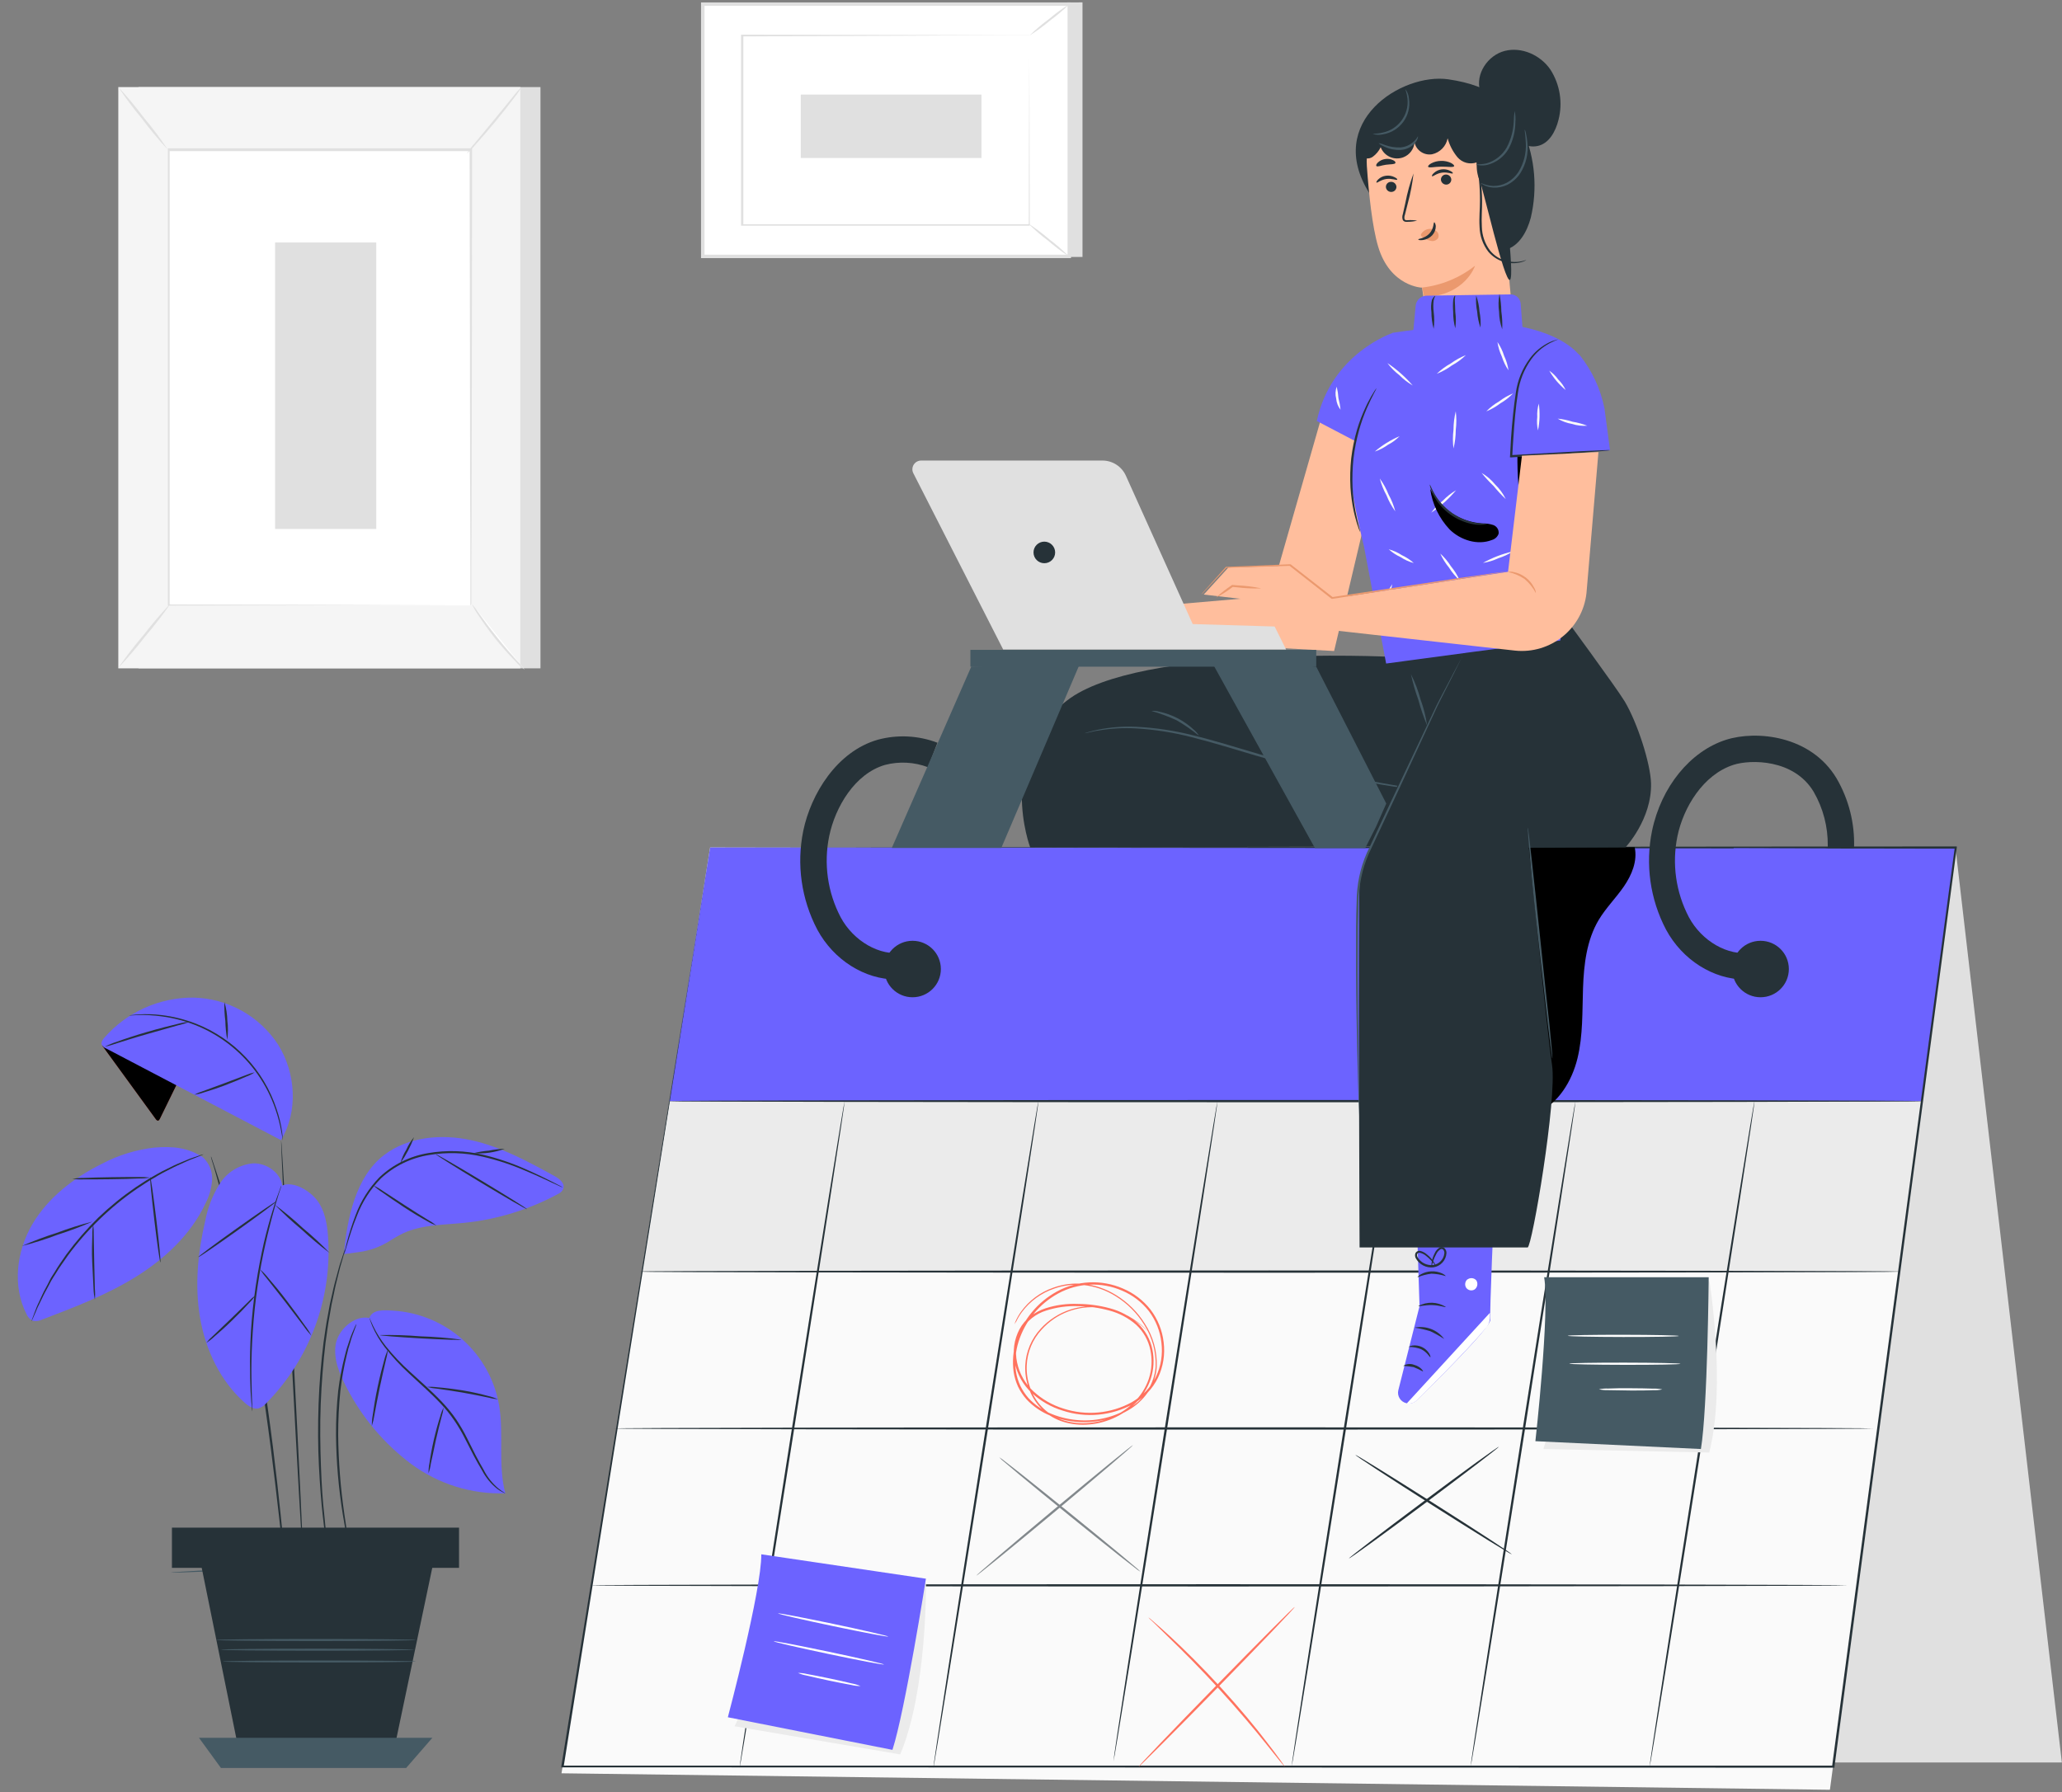 ﻿<svg width="283" height="246" viewBox="0 0 283 246" fill="none" xmlns="http://www.w3.org/2000/svg">
<rect x="0" y="0" width="283" height="246" fill="#808080" stroke="none"/>
<path d="M251.647 241.934H282.981L268.373 116.33L251.647 241.934Z" fill="#E0E0E0"/>
<path d="M97.464 116.33L77.064 243.416L251.147 245.678L268.372 116.33H97.464Z" fill="#FAFAFA"/>
<path d="M260.62 174.548H88.118L91.871 151.148H263.736L260.62 174.548Z" fill="#EBEBEB"/>
<path d="M260.632 174.566H88.1L91.859 151.166H263.754L260.632 174.566ZM88.136 174.536H260.608L263.717 151.136H91.889L88.136 174.536Z" fill="#263238"/>
<path d="M97.464 116.33L91.871 151.148H263.735L268.372 116.33H97.464Z" fill="#6C63FF"/>
<path d="M97.489 116.33L268.397 116.186H268.559V116.348C263.525 154.214 257.811 197.156 251.773 242.51V242.648H249.68L77.208 242.6H77.04V242.45L97.489 116.33C97.32 117.374 89.55 166.1 77.359 242.51L77.233 242.36H249.638H251.593L251.442 242.492C257.487 197.138 263.212 154.202 268.282 116.336L268.421 116.492L97.489 116.33Z" fill="#263238"/>
<path d="M263.735 151.148C263.735 151.232 225.244 151.304 177.809 151.304C130.375 151.304 91.871 151.232 91.871 151.148C91.871 151.064 130.363 150.992 177.809 150.992C225.256 150.992 263.735 151.058 263.735 151.148Z" fill="#263238"/>
<path d="M260.62 174.548C260.62 174.638 221.924 174.704 174.207 174.704C126.49 174.704 87.788 174.638 87.788 174.548C87.788 174.458 126.471 174.392 174.207 174.392C221.942 174.392 260.62 174.464 260.62 174.548Z" fill="#263238"/>
<path d="M257.108 196.082C257.108 196.172 218.418 196.238 170.7 196.238C122.983 196.238 84.257 196.172 84.257 196.082C84.257 195.992 122.941 195.926 170.676 195.926C218.412 195.926 257.108 195.998 257.108 196.082Z" fill="#263238"/>
<path d="M253.601 217.616C253.601 217.7 214.905 217.772 167.188 217.772C119.471 217.772 80.769 217.7 80.769 217.616C80.769 217.532 119.453 217.46 167.188 217.46C214.923 217.46 253.601 217.532 253.601 217.616Z" fill="#263238"/>
<path d="M101.5 242.684C101.416 242.684 104.573 222.164 108.561 196.892C112.548 171.62 115.838 151.13 115.922 151.148C116.007 151.166 112.849 171.656 108.868 196.94C104.886 222.224 101.59 242.696 101.5 242.684Z" fill="#263238"/>
<path d="M128.101 242.684C128.011 242.684 131.175 222.164 135.156 196.892C139.137 171.62 142.433 151.13 142.524 151.148C142.614 151.166 139.45 171.656 135.463 196.94C131.475 222.224 128.161 242.696 128.101 242.684Z" fill="#263238"/>
<path d="M152.82 241.766C152.736 241.766 155.863 221.456 159.803 196.436C163.742 171.416 167.02 151.13 167.098 151.148C167.176 151.166 164.055 171.452 160.115 196.484C156.176 221.516 152.898 241.778 152.82 241.766Z" fill="#263238"/>
<path d="M177.268 242.492C177.184 242.492 180.336 222.014 184.311 196.796C188.286 171.578 191.576 151.13 191.66 151.148C191.745 151.166 188.593 171.614 184.618 196.844C180.642 222.074 177.352 242.504 177.268 242.492Z" fill="#263238"/>
<path d="M201.837 242.492C201.752 242.492 204.904 222.014 208.879 196.796C212.855 171.578 216.145 151.13 216.229 151.148C216.313 151.166 213.168 171.614 209.192 196.844C205.217 222.074 201.927 242.504 201.837 242.492Z" fill="#263238"/>
<path d="M226.387 242.6C226.303 242.6 229.46 222.098 233.442 196.838C237.423 171.578 240.713 151.106 240.803 151.124C240.893 151.142 237.73 171.62 233.748 196.886C229.767 222.152 226.471 242.636 226.387 242.6Z" fill="#263238"/>
<path d="M210.93 152.78C213.889 151.472 215.741 148.4 216.505 145.262C217.269 142.124 217.149 138.848 217.263 135.614C217.377 132.38 217.762 129.05 219.416 126.272C220.396 124.634 221.774 123.272 222.862 121.694C223.951 120.116 224.757 118.196 224.354 116.294L205.842 116.39L210.93 152.78Z" fill="black"/>
<path d="M139.21 181.796C139.21 181.796 139.27 181.64 139.396 181.334C139.596 180.89 139.837 180.466 140.118 180.068C141.224 178.527 142.783 177.367 144.58 176.75C145.867 176.286 147.241 176.106 148.604 176.222C150.228 176.379 151.793 176.911 153.175 177.776C154.77 178.757 156.119 180.091 157.114 181.676C158.266 183.445 158.84 185.526 158.756 187.634C158.687 188.771 158.333 189.873 157.728 190.838C157.093 191.839 156.247 192.691 155.25 193.334C153.125 194.693 150.624 195.346 148.105 195.2C146.785 195.129 145.486 194.848 144.256 194.366C142.976 193.867 141.825 193.088 140.888 192.086C140.422 191.559 140.029 190.972 139.721 190.34C139.427 189.695 139.224 189.013 139.119 188.312C138.92 186.877 139.045 185.415 139.486 184.034C140.406 181.155 142.4 178.738 145.056 177.284C147.846 175.755 151.188 175.602 154.107 176.87C155.599 177.497 156.905 178.495 157.902 179.768C158.9 181.075 159.523 182.629 159.706 184.262C159.914 185.919 159.646 187.6 158.93 189.11C158.563 189.868 158.08 190.564 157.499 191.174C156.907 191.775 156.24 192.298 155.514 192.728C152.554 194.355 149.048 194.68 145.837 193.628C144.273 193.149 142.835 192.329 141.627 191.228C140.429 190.126 139.611 188.675 139.288 187.082C138.949 185.516 139.172 183.88 139.919 182.462C140.298 181.763 140.818 181.15 141.447 180.662C142.066 180.196 142.756 179.833 143.492 179.588C144.936 179.126 146.451 178.923 147.966 178.988C149.442 178.999 150.909 179.2 152.333 179.588C153.74 179.957 155.04 180.652 156.128 181.616C157.17 182.586 157.881 183.858 158.161 185.252C158.437 186.6 158.356 187.995 157.926 189.302C157.5 190.562 156.781 191.703 155.827 192.632C154.016 194.399 151.616 195.441 149.085 195.56C147.9 195.622 146.715 195.451 145.597 195.056C144.523 194.672 143.558 194.036 142.782 193.202C142.048 192.406 141.492 191.463 141.152 190.436C140.817 189.472 140.668 188.455 140.713 187.436C140.799 185.55 141.553 183.755 142.842 182.372C143.944 181.169 145.338 180.27 146.89 179.762C148.192 179.338 149.572 179.208 150.931 179.378C152.81 179.611 154.595 180.328 156.11 181.46C156.503 181.749 156.875 182.065 157.222 182.408C157.457 182.642 157.571 182.768 157.571 182.768C157.571 182.768 157.439 182.654 157.204 182.432C156.847 182.101 156.469 181.792 156.074 181.508C154.556 180.41 152.781 179.718 150.919 179.498C147.94 179.154 144.979 180.272 142.975 182.498C141.719 183.851 140.988 185.606 140.912 187.448C140.871 188.447 141.02 189.444 141.351 190.388C141.686 191.385 142.229 192.298 142.945 193.07C143.698 193.878 144.635 194.495 145.675 194.87C146.766 195.248 147.92 195.411 149.073 195.35C151.543 195.228 153.883 194.206 155.647 192.476C156.568 191.577 157.263 190.473 157.673 189.254C158.085 187.991 158.159 186.643 157.89 185.342C157.619 184.003 156.936 182.782 155.935 181.85C154.877 180.922 153.617 180.252 152.255 179.894C150.855 179.512 149.412 179.31 147.96 179.294C146.481 179.238 145.003 179.442 143.594 179.894C142.157 180.333 140.94 181.3 140.19 182.6C139.478 183.957 139.265 185.519 139.589 187.016C139.9 188.547 140.69 189.939 141.844 190.994C143.014 192.073 144.411 192.876 145.934 193.346C149.059 194.372 152.471 194.055 155.352 192.47C156.056 192.058 156.701 191.553 157.271 190.97C157.829 190.384 158.294 189.717 158.648 188.99C159.34 187.533 159.6 185.91 159.4 184.31C159.228 182.733 158.631 181.232 157.673 179.966C156.71 178.735 155.447 177.771 154.005 177.164C151.173 175.93 147.927 176.076 145.218 177.56C142.637 178.978 140.699 181.329 139.805 184.13C139.376 185.47 139.251 186.888 139.438 188.282C139.546 188.959 139.749 189.617 140.04 190.238C140.337 190.845 140.713 191.409 141.158 191.918C142.065 192.888 143.179 193.643 144.418 194.126C145.621 194.601 146.892 194.88 148.183 194.954C150.648 195.105 153.098 194.475 155.184 193.154C157.138 191.961 158.408 189.912 158.606 187.634C158.69 185.572 158.133 183.535 157.012 181.802C156.039 180.237 154.717 178.917 153.151 177.944C151.793 177.087 150.256 176.555 148.658 176.39C147.315 176.263 145.96 176.431 144.689 176.882C142.908 177.483 141.354 178.614 140.238 180.122C139.95 180.513 139.7 180.931 139.492 181.37C139.288 181.646 139.21 181.796 139.21 181.796Z" fill="#FF725E"/>
<path d="M234.614 175.862C234.614 175.862 236.942 190.226 234.584 199.388L211.826 198.902C211.826 198.902 216.481 184.274 213.528 176.96L234.614 175.862Z" fill="#EBEBEB"/>
<path d="M234.512 175.322C234.512 175.322 234.362 193.388 233.442 198.902L210.726 197.828C210.726 197.828 212.716 180.068 211.928 175.322H234.512Z" fill="#455A64"/>
<path d="M215.152 183.362C215.152 183.446 218.568 183.518 222.784 183.524C227 183.53 230.422 183.47 230.422 183.386C230.422 183.302 227.006 183.23 222.784 183.224C218.562 183.218 215.152 183.278 215.152 183.362Z" fill="white"/>
<path d="M215.369 187.184C215.369 187.268 218.785 187.34 223.001 187.346C227.217 187.352 230.639 187.292 230.639 187.208C230.639 187.124 227.223 187.052 223.001 187.046C218.779 187.04 215.369 187.1 215.369 187.184Z" fill="white"/>
<path d="M219.44 190.706C219.859 190.795 220.287 190.834 220.715 190.82C221.503 190.82 222.592 190.862 223.795 190.868C224.998 190.874 226.08 190.868 226.868 190.826C227.296 190.843 227.724 190.809 228.143 190.724C227.725 190.635 227.296 190.599 226.868 190.616C226.08 190.586 224.998 190.568 223.795 190.562C222.592 190.556 221.503 190.562 220.715 190.604C220.288 190.587 219.86 190.621 219.44 190.706Z" fill="white"/>
<path d="M127.085 217.256C127.085 217.256 127.277 231.998 123.549 240.824L100.821 236.96C100.821 236.96 107.665 222.992 105.8 215.228L127.085 217.256Z" fill="#EBEBEB"/>
<path d="M127.079 216.704C127.079 216.704 124.228 234.8 122.484 240.2L99.894 235.724C99.894 235.724 104.543 218.228 104.483 213.356L127.079 216.704Z" fill="#6C63FF"/>
<path d="M106.775 221.468C106.775 221.552 110.131 222.332 114.311 223.208C118.49 224.084 121.889 224.726 121.907 224.648C121.925 224.57 118.551 223.784 114.371 222.908C110.191 222.032 106.793 221.384 106.775 221.468Z" fill="white"/>
<path d="M106.197 225.302C106.197 225.386 109.553 226.16 113.733 227.042C117.913 227.924 121.311 228.56 121.329 228.482C121.347 228.404 117.973 227.618 113.793 226.742C109.613 225.866 106.215 225.2 106.197 225.302Z" fill="white"/>
<path d="M109.517 229.64C109.903 229.807 110.306 229.928 110.72 230C111.496 230.186 112.572 230.432 113.757 230.684C114.942 230.936 116.031 231.14 116.818 231.284C117.239 231.39 117.672 231.442 118.105 231.44C117.706 231.272 117.288 231.149 116.861 231.074C116.091 230.882 115.014 230.636 113.823 230.39C112.632 230.144 111.55 229.928 110.768 229.79C110.358 229.69 109.939 229.639 109.517 229.64Z" fill="white"/>
<path d="M156.284 242.498C156.218 242.438 160.957 237.482 166.864 231.44C172.77 225.398 177.611 220.532 177.689 220.592C177.767 220.652 173.016 225.608 167.11 231.656C161.204 237.704 156.345 242.558 156.284 242.498Z" fill="#FF725E"/>
<path d="M176.318 242.492C176.318 242.492 176.24 242.426 176.119 242.282L175.614 241.682C175.145 241.082 174.52 240.308 173.756 239.36C172.186 237.404 169.961 234.746 167.381 231.92C164.8 229.094 162.353 226.64 160.548 224.9L158.407 222.8L157.806 222.236C157.736 222.173 157.674 222.102 157.619 222.026C157.619 222.026 157.71 222.074 157.848 222.188L158.449 222.71C158.985 223.166 159.742 223.844 160.669 224.696C162.509 226.4 164.987 228.836 167.579 231.668C170.171 234.5 172.39 237.188 173.894 239.18C174.664 240.176 175.271 240.98 175.698 241.58L176.161 242.24C176.224 242.318 176.276 242.402 176.318 242.492Z" fill="#FF725E"/>
<path d="M205.71 198.596C205.758 198.662 201.199 202.148 195.515 206.396C189.832 210.644 185.189 213.998 185.135 213.926C185.081 213.854 189.645 210.374 195.329 206.126C201.012 201.878 205.655 198.524 205.71 198.596Z" fill="#263238"/>
<path d="M207.478 213.356C207.436 213.428 202.588 210.434 196.652 206.66C190.716 202.886 185.959 199.778 186.001 199.7C186.043 199.622 190.89 202.628 196.826 206.396C202.763 210.164 207.55 213.284 207.478 213.356Z" fill="#263238"/>
<g opacity="0.569">
<path d="M155.502 198.362C155.557 198.428 150.787 202.496 144.845 207.452C138.903 212.408 134.019 216.362 133.983 216.296C133.947 216.23 138.699 212.162 144.641 207.212C150.583 202.262 155.448 198.296 155.502 198.362Z" fill="#263238"/>
<path d="M156.543 215.762C156.26 215.596 155.992 215.405 155.743 215.192L153.626 213.548C151.852 212.144 149.416 210.188 146.734 208.016C144.051 205.844 141.64 203.864 139.901 202.418L137.851 200.69C137.591 200.492 137.349 200.271 137.129 200.03C137.411 200.198 137.678 200.389 137.929 200.6L140.04 202.244C141.814 203.648 144.25 205.604 146.932 207.776C149.615 209.948 152.026 211.928 153.77 213.374L155.815 215.096C156.074 215.3 156.317 215.523 156.543 215.762Z" fill="#263238"/>
</g>
<path d="M239.426 134.444C235.18 134.444 230.903 131.786 228.654 127.604C226.467 123.439 225.79 118.65 226.736 114.044C227.981 108.044 231.962 103.124 236.882 101.552C241.062 100.214 248.531 100.952 252.056 106.838C253.735 109.716 254.569 113.008 254.461 116.336C254.395 117.33 253.533 118.082 252.537 118.016C251.54 117.95 250.787 117.09 250.853 116.096C250.885 113.497 250.217 110.938 248.916 108.686C246.198 104.156 240.238 104.246 237.94 104.978C233.73 106.322 231.036 110.864 230.224 114.77C229.444 118.552 229.999 122.485 231.794 125.906C233.568 129.206 237.158 131.258 240.34 130.772C241.327 130.635 242.239 131.322 242.376 132.307C242.51 133.272 241.851 134.169 240.887 134.33C240.404 134.405 239.915 134.443 239.426 134.444Z" fill="#263238"/>
<path d="M122.941 134.444C118.689 134.444 114.419 131.786 112.169 127.604C109.981 123.44 109.301 118.65 110.245 114.044C111.297 108.98 114.858 103.148 120.469 101.54C123.174 100.809 126.043 100.954 128.661 101.954L127.362 105.314C125.478 104.6 123.417 104.488 121.468 104.996C117.33 106.196 114.635 110.768 113.805 114.77C113.026 118.552 113.58 122.485 115.375 125.906C117.149 129.212 120.746 131.258 123.921 130.772L124.469 134.33C123.963 134.408 123.452 134.446 122.941 134.444Z" fill="#263238"/>
<path d="M237.94 116.426L236.28 125.492H260.704L262.875 116.516L237.94 116.426Z" fill="#6C63FF"/>
<path d="M129.13 133.01C129.133 135.151 127.397 136.888 125.251 136.892C123.105 136.896 121.363 135.163 121.359 133.022C121.356 130.881 123.093 129.144 125.239 129.14C125.243 129.14 125.246 129.14 125.251 129.14C127.392 129.143 129.127 130.874 129.13 133.01Z" fill="#263238"/>
<path d="M245.512 133.01C245.516 135.151 243.779 136.888 241.633 136.892C239.487 136.896 237.745 135.163 237.742 133.022C237.738 130.881 239.475 129.144 241.621 129.14C241.625 129.14 241.629 129.14 241.633 129.14C243.774 129.143 245.509 130.874 245.512 133.01Z" fill="#263238"/>
<path d="M181.211 57.797L174.325 81.832L152.234 83.743L152.153 87.643L183.101 89.364L189.483 62.373L181.211 57.797Z" fill="#FFBE9D"/>
<path d="M191.164 45.694C191.164 45.694 182.722 48.468 180.725 57.789L189.483 62.374L191.164 45.694Z" fill="#6C63FF"/>
<path d="M190.71 90.152C190.71 90.152 156.26 88.514 146.451 96.152C136.641 103.79 141.393 116.33 141.393 116.33L196.832 116.186L201.728 88.148L190.71 90.152Z" fill="#263238"/>
<path d="M196.574 108.65C196.407 108.654 196.239 108.642 196.075 108.614C195.75 108.578 195.275 108.53 194.661 108.452C193.458 108.302 191.654 108.05 189.489 107.684C183.804 106.719 178.181 105.423 172.649 103.802C169.413 102.848 166.352 101.888 163.525 101.186C161.03 100.542 158.478 100.14 155.905 99.986C154.169 99.889 152.428 99.99 150.715 100.286C150.113 100.358 149.65 100.514 149.326 100.568C149.165 100.608 149.003 100.638 148.838 100.658C148.991 100.593 149.151 100.542 149.314 100.508C149.766 100.368 150.225 100.254 150.691 100.166C152.408 99.82 154.161 99.685 155.911 99.764C158.521 99.888 161.112 100.272 163.646 100.91C166.49 101.594 169.558 102.554 172.781 103.508C178.284 105.115 183.867 106.435 189.507 107.462C191.678 107.858 193.44 108.14 194.661 108.332L196.069 108.554C196.239 108.572 196.408 108.604 196.574 108.65Z" fill="#455A64"/>
<path d="M164.554 101C163.597 100.213 162.577 99.504 161.505 98.882C160.38 98.358 159.216 97.924 158.022 97.586C158.393 97.553 158.766 97.59 159.123 97.694C160.002 97.883 160.852 98.189 161.649 98.606C162.445 99.025 163.181 99.547 163.838 100.16C164.127 100.393 164.369 100.678 164.554 101Z" fill="#455A64"/>
<path d="M194.361 164.858L194.824 179.3L191.913 190.832C191.723 191.624 192.214 192.421 193.008 192.61C193.044 192.619 193.08 192.626 193.116 192.632C193.587 192.718 194.072 192.57 194.415 192.236C196.604 190.1 204.639 182.204 204.537 181.154C204.429 179.954 205.06 165.878 205.06 165.878L194.361 164.858Z" fill="#6C63FF"/>
<path d="M193.062 192.656L204.489 180.2V180.8C204.495 181.33 204.312 181.845 203.971 182.252C203.063 183.338 200.483 186.284 194.415 192.248C194.062 192.596 193.559 192.744 193.074 192.644L193.062 192.656Z" fill="white"/>
<path d="M201.457 175.562C201.077 175.84 200.975 176.362 201.223 176.762C201.486 177.135 201.994 177.24 202.384 177.002C202.775 176.713 202.879 176.173 202.624 175.76C202.313 175.395 201.767 175.341 201.391 175.64" fill="white"/>
<path d="M196.315 186.308C196.231 186.35 195.894 185.6 195.034 185.198C194.502 184.989 193.934 184.888 193.362 184.898C193.362 184.862 193.531 184.748 193.868 184.694C194.779 184.584 195.671 185.013 196.153 185.792C196.321 186.086 196.345 186.296 196.315 186.308Z" fill="#263238"/>
<path d="M195.299 188.258C194.883 188.031 194.453 187.831 194.012 187.658C193.542 187.575 193.068 187.519 192.592 187.49C193.041 187.202 193.602 187.15 194.096 187.352C194.95 187.58 195.371 188.216 195.299 188.258Z" fill="#263238"/>
<path d="M198.21 183.8C197.595 183.396 196.952 183.037 196.285 182.726C195.581 182.511 194.861 182.35 194.132 182.246C195.679 181.923 197.272 182.53 198.21 183.8Z" fill="#263238"/>
<path d="M198.438 179.408C198.402 179.498 197.596 179.168 196.556 179.144C195.515 179.12 194.691 179.372 194.655 179.282C195.844 178.629 197.296 178.677 198.438 179.408Z" fill="#263238"/>
<path d="M198.408 175.166C197.775 174.967 197.117 174.856 196.454 174.836C195.796 174.912 195.152 175.08 194.541 175.334C194.541 175.304 194.673 175.118 195.004 174.926C195.902 174.42 196.989 174.373 197.927 174.8C198.258 174.962 198.432 175.13 198.408 175.166Z" fill="#263238"/>
<path d="M196.471 174.026C196.434 173.846 196.434 173.66 196.471 173.48C196.517 172.978 196.662 172.491 196.898 172.046C197.039 171.703 197.291 171.418 197.614 171.236C197.843 171.134 198.112 171.184 198.288 171.362C198.443 171.542 198.526 171.772 198.522 172.01C198.464 173.007 197.709 173.825 196.718 173.966C195.737 174.075 194.787 173.582 194.312 172.718C194.194 172.503 194.176 172.246 194.264 172.016C194.38 171.796 194.618 171.67 194.866 171.698C195.223 171.774 195.555 171.942 195.828 172.184C196.222 172.496 196.56 172.873 196.826 173.3C196.933 173.451 197.01 173.619 197.055 173.798C196.672 173.256 196.213 172.773 195.69 172.364C195.445 172.164 195.157 172.026 194.848 171.962C194.71 171.939 194.575 172.007 194.511 172.13C194.468 172.286 194.489 172.452 194.571 172.592C195.002 173.322 195.82 173.734 196.664 173.648C197.51 173.541 198.164 172.857 198.234 172.01C198.241 171.846 198.19 171.684 198.089 171.554C197.996 171.448 197.845 171.417 197.716 171.476C197.452 171.637 197.243 171.873 197.115 172.154C196.795 172.737 196.577 173.37 196.471 174.026Z" fill="#263238"/>
<path d="M201.698 88.148C201.698 88.148 186.8 116.246 186.596 121.148C186.391 126.05 186.596 171.236 186.596 171.236H209.655C210.256 171.236 213.714 150.878 213.011 146.192C212.307 141.506 209.823 116.318 209.823 116.318H223.09C223.09 116.318 226.729 112.436 226.597 107.51C226.519 104.792 224.738 99.236 222.988 96.29C221.852 94.4 214.568 84.506 214.568 84.506L201.698 88.148Z" fill="#263238"/>
<path d="M200.699 90.05C200.683 90.106 200.661 90.16 200.633 90.212C200.579 90.332 200.507 90.482 200.417 90.668L199.551 92.42C199.16 93.182 198.697 94.106 198.155 95.18L197.289 96.902L196.381 98.864L191.913 108.518C191.065 110.318 190.175 112.244 189.248 114.218L187.847 117.218C187.394 118.255 187.051 119.337 186.825 120.446C186.596 121.558 186.478 122.689 186.47 123.824C186.434 124.946 186.41 126.056 186.392 127.142C186.392 129.326 186.349 131.426 186.355 133.43C186.355 137.438 186.404 141.05 186.446 144.08C186.488 147.11 186.524 149.54 186.554 151.28C186.554 152.108 186.554 152.762 186.554 153.23C186.554 153.44 186.554 153.608 186.554 153.74C186.554 153.872 186.554 153.914 186.554 153.914C186.544 153.856 186.544 153.797 186.554 153.74C186.554 153.608 186.554 153.44 186.554 153.236C186.554 152.762 186.506 152.114 186.47 151.28C186.41 149.588 186.331 147.134 186.265 144.08C186.199 141.026 186.127 137.444 186.109 133.43C186.109 131.426 186.109 129.32 186.109 127.142C186.109 126.05 186.145 124.94 186.187 123.812C186.193 122.659 186.312 121.51 186.542 120.38C186.775 119.251 187.125 118.148 187.588 117.092L188.996 114.092L191.678 108.404L196.237 98.774L197.163 96.818C197.482 96.218 197.765 95.618 198.053 95.108L199.491 92.372C199.882 91.634 200.194 91.058 200.411 90.644C200.513 90.464 200.597 90.32 200.657 90.2C200.718 90.08 200.693 90.044 200.699 90.05Z" fill="#455A64"/>
<path d="M195.876 99.62C195.398 98.478 194.996 97.305 194.673 96.11C194.251 94.946 193.907 93.755 193.645 92.546C194.205 93.655 194.649 94.819 194.968 96.02C195.393 97.186 195.698 98.392 195.876 99.62Z" fill="#455A64"/>
<path d="M213.059 145.31C213.02 145.208 212.996 145.1 212.987 144.992C212.958 144.748 212.916 144.442 212.86 144.074C212.752 143.228 212.614 142.076 212.439 140.678C212.108 137.774 211.663 133.832 211.17 129.476C210.677 125.12 210.274 121.13 210.028 118.256C209.913 116.852 209.817 115.7 209.745 114.854C209.745 114.476 209.697 114.17 209.679 113.924C209.671 113.816 209.671 113.708 209.679 113.6C209.717 113.702 209.739 113.809 209.745 113.918C209.775 114.164 209.817 114.47 209.865 114.842C209.961 115.688 210.094 116.834 210.25 118.238C210.569 121.142 211.002 125.09 211.453 129.446C211.904 133.802 212.331 137.744 212.656 140.654C212.788 142.058 212.902 143.21 212.981 144.056C213.011 144.428 213.035 144.74 213.053 144.986C213.064 145.093 213.066 145.202 213.059 145.31Z" fill="#455A64"/>
<path d="M203.131 12.478C202.46 10.145 204.197 7.583 206.518 6.99C208.84 6.397 211.415 7.551 212.787 9.554C214.1 11.602 214.502 14.103 213.896 16.456C213.502 18.04 212.604 19.71 211.018 20.042C209.431 20.374 208.04 19.317 206.828 18.333" fill="#263238"/>
<path d="M187.934 26.511C181.766 16.714 192.384 9.968 198.772 10.888C204.783 11.755 207.643 14.307 209.115 18.047C210.681 21.789 211.024 25.927 210.097 29.872C209.59 31.792 208.491 33.816 206.567 34.301" fill="#263238"/>
<path d="M203.237 16.188C204.268 16.158 205.149 16.924 205.262 17.947L207.712 44.638C208.091 47.779 203.749 50.16 200.374 50.535C196.975 50.914 196.638 49.264 196.166 46.293C195.42 41.324 195.169 39.45 195.173 39.48C195.177 39.51 190.788 39.336 189.151 33.868C188.331 31.149 187.862 26.573 187.595 22.819C187.359 19.441 189.028 15.03 192.42 14.912L203.237 16.188Z" fill="#FFBE9D"/>
<path d="M190.21 25.709C190.256 26.099 190.607 26.381 190.999 26.343C191.38 26.322 191.673 25.997 191.652 25.617C191.652 25.61 191.651 25.603 191.651 25.596C191.602 25.207 191.254 24.926 190.862 24.962C190.481 24.982 190.188 25.307 190.209 25.688C190.209 25.695 190.21 25.701 190.21 25.709Z" fill="#263238"/>
<path d="M188.917 25.064C189.018 25.142 189.513 24.67 190.282 24.567C191.051 24.465 191.675 24.776 191.746 24.67C191.816 24.563 191.67 24.468 191.396 24.322C191.03 24.136 190.616 24.066 190.21 24.122C189.809 24.172 189.434 24.352 189.144 24.634C188.93 24.844 188.87 25.028 188.917 25.064Z" fill="#263238"/>
<path d="M197.763 24.702C197.81 25.082 198.145 25.362 198.528 25.34C198.909 25.319 199.202 24.994 199.182 24.614C199.181 24.606 199.18 24.6 199.18 24.593C199.131 24.204 198.783 23.923 198.391 23.959C198.013 23.992 197.732 24.324 197.763 24.702Z" fill="#263238"/>
<path d="M196.555 24.192C196.656 24.27 197.145 23.798 197.914 23.696C198.683 23.594 199.307 23.905 199.378 23.804C199.45 23.704 199.302 23.596 199.028 23.451C198.663 23.264 198.248 23.193 197.842 23.251C197.441 23.304 197.068 23.484 196.776 23.763C196.526 23.978 196.484 24.165 196.555 24.192Z" fill="#263238"/>
<path d="M194.493 30.285C194.07 30.214 193.64 30.193 193.212 30.225C193.016 30.251 192.817 30.217 192.77 30.09C192.724 29.885 192.742 29.672 192.821 29.478C192.942 28.977 193.066 28.452 193.216 27.899C193.585 26.558 193.847 25.188 194 23.805C193.519 25.113 193.146 26.459 192.885 27.828L192.528 29.414C192.436 29.668 192.437 29.947 192.53 30.201C192.609 30.332 192.743 30.422 192.896 30.442C193.009 30.457 193.123 30.458 193.236 30.446C193.66 30.444 194.082 30.39 194.493 30.285Z" fill="#263238"/>
<path d="M195.184 39.471C197.837 39.167 200.351 38.13 202.444 36.476C202.444 36.476 201.136 40.564 195.463 40.785L195.184 39.471Z" fill="#EB996E"/>
<path d="M195.07 32.095C195.32 31.683 195.764 31.427 196.247 31.418C196.597 31.401 196.938 31.528 197.192 31.77C197.437 32.005 197.51 32.368 197.374 32.679C197.159 32.997 196.771 33.152 196.396 33.069C196.011 32.989 195.647 32.832 195.326 32.606C195.232 32.556 195.146 32.489 195.076 32.409C195.007 32.33 194.992 32.218 195.037 32.123" fill="#EB996E"/>
<path d="M196.842 30.515C196.716 30.532 196.821 31.36 196.186 32.05C195.551 32.74 194.644 32.764 194.651 32.86C194.658 32.956 194.869 32.994 195.27 32.953C195.763 32.893 196.219 32.663 196.56 32.303C196.883 31.957 197.06 31.499 197.056 31.026C197.018 30.698 196.894 30.502 196.842 30.515Z" fill="#263238"/>
<path d="M196.004 22.891C196.11 23.089 196.871 22.884 197.792 22.877C198.713 22.87 199.478 23.01 199.573 22.81C199.614 22.713 199.457 22.534 199.137 22.365C198.71 22.165 198.242 22.069 197.771 22.086C197.3 22.09 196.837 22.208 196.422 22.429C196.105 22.605 195.961 22.793 196.004 22.891Z" fill="#263238"/>
<path d="M188.904 22.79C189.065 22.95 189.571 22.701 190.215 22.615C190.859 22.53 191.423 22.576 191.512 22.376C191.553 22.28 191.476 22.108 191.186 21.983C190.844 21.819 190.459 21.766 190.086 21.833C189.711 21.89 189.364 22.061 189.09 22.323C188.886 22.526 188.833 22.714 188.904 22.79Z" fill="#263238"/>
<path d="M194.97 12.708C193.083 13.057 191.316 13.875 189.831 15.086C188.126 16.279 186.966 18.099 186.606 20.147C186.502 20.577 186.581 21.031 186.823 21.402C187.25 21.816 187.911 21.868 188.398 21.526C188.866 21.184 189.243 20.733 189.495 20.211C189.973 21.448 191.365 22.065 192.604 21.589C193.466 21.257 194.062 20.461 194.134 19.541C194.373 20.642 195.437 21.363 196.549 21.176C197.634 20.935 198.471 20.075 198.681 18.985C198.942 19.935 199.402 20.819 200.029 21.579C200.684 22.35 201.752 22.63 202.7 22.278C202.611 23.127 202.739 23.986 203.072 24.772C203.475 25.518 206.465 38.8 207.226 38.42C207.988 38.041 206.118 24.337 206.19 23.516C206.381 21.935 206.369 20.335 206.157 18.755C205.816 15.379 203.074 12.746 199.682 12.536C198.036 12.383 196.377 12.45 194.749 12.738" fill="#263238"/>
<path d="M209.467 35.688C209.467 35.688 209.419 35.731 209.305 35.789C209.146 35.872 208.978 35.937 208.804 35.983C207.142 36.422 205.375 35.865 204.266 34.552C203.515 33.574 203.094 32.383 203.064 31.152C202.982 29.861 203.124 28.655 203.117 27.567C203.124 26.598 203.08 25.63 202.983 24.666C202.873 23.845 202.784 23.185 202.722 22.721C202.665 22.487 202.632 22.248 202.626 22.007C202.728 22.231 202.803 22.468 202.848 22.71C203 23.352 203.12 24.001 203.205 24.655C203.334 25.623 203.403 26.599 203.409 27.576C203.425 28.688 203.302 29.897 203.378 31.14C203.405 32.31 203.794 33.443 204.492 34.383C205.089 35.125 205.925 35.641 206.857 35.842C207.486 35.99 208.138 36.003 208.772 35.878C209.226 35.787 209.457 35.66 209.467 35.688Z" fill="#263238"/>
<path d="M192.903 12.256C193.175 12.635 193.337 13.081 193.373 13.544C193.731 15.886 192.127 18.075 189.784 18.443C189.332 18.548 188.859 18.526 188.418 18.382C188.411 18.329 188.942 18.403 189.741 18.206C191.915 17.766 193.399 15.751 193.173 13.547C193.085 12.753 192.851 12.275 192.903 12.256Z" fill="#455A64"/>
<path d="M194.608 18.724C194.638 18.72 194.617 19.111 194.244 19.585C193.738 20.179 193.011 20.541 192.231 20.586C191.473 20.619 190.718 20.468 190.03 20.145C189.507 19.906 189.213 19.709 189.229 19.646C189.53 19.698 189.823 19.788 190.102 19.912C190.774 20.154 191.488 20.265 192.202 20.238C192.908 20.186 193.571 19.883 194.072 19.384C194.47 19.052 194.569 18.705 194.608 18.724Z" fill="#455A64"/>
<path d="M207.879 15.219C207.988 15.726 208.021 16.246 207.977 16.762C207.975 18.027 207.663 19.272 207.069 20.389C206.434 21.514 205.362 22.326 204.107 22.636C203.729 22.722 203.338 22.735 202.954 22.675C202.688 22.631 202.552 22.571 202.556 22.552C203.059 22.575 203.562 22.53 204.054 22.419C205.213 22.07 206.194 21.289 206.794 20.238C207.36 19.16 207.686 17.972 207.752 16.756C207.762 16.241 207.805 15.728 207.879 15.219Z" fill="#455A64"/>
<path d="M209.267 17.788C209.342 17.934 209.394 18.091 209.42 18.252C209.518 18.68 209.587 19.114 209.625 19.552C209.79 21.02 209.454 22.5 208.672 23.754C208.229 24.445 207.606 25.003 206.869 25.369C206.265 25.659 205.595 25.79 204.925 25.748C204.475 25.723 204.036 25.604 203.635 25.399C203.36 25.248 203.234 25.125 203.244 25.112C203.775 25.357 204.348 25.499 204.932 25.529C205.559 25.535 206.177 25.393 206.738 25.113C207.418 24.755 207.995 24.227 208.413 23.583C209.152 22.377 209.499 20.973 209.408 19.562C209.359 18.473 209.214 17.801 209.267 17.788Z" fill="#455A64"/>
<path d="M133.309 91.49L122.394 116.396H137.423L148.129 91.292L133.309 91.49Z" fill="#455A64"/>
<path d="M125.371 65L137.682 89.156H176.51L174.94 86L163.694 85.664L154.522 65.3C153.953 64.033 152.691 63.217 151.298 63.218H126.465C125.801 63.194 125.244 63.712 125.22 64.374C125.212 64.592 125.264 64.809 125.371 65Z" fill="#E0E0E0"/>
<path d="M144.815 75.83C144.815 76.648 144.15 77.312 143.329 77.312C142.509 77.312 141.844 76.648 141.844 75.83C141.844 75.011 142.509 74.348 143.329 74.348C144.148 74.351 144.812 75.013 144.815 75.83Z" fill="#263238"/>
<path d="M133.183 89.204H180.648V91.514H133.183V89.204Z" fill="#455A64"/>
<path d="M166.027 90.362L180.468 116.42H187.372L188.876 113.438L190.259 110.3L180.648 91.514L166.027 90.362Z" fill="#455A64"/>
<path d="M191.119 45.686C191.119 45.686 185.255 58.802 185.477 65.966C185.556 68.456 187.191 74.966 187.191 74.966L190.241 91.082C190.241 91.082 213.582 87.932 214.099 87.932C214.617 87.932 213.317 74.702 213.317 74.702L217.125 49.28C217.125 49.28 215.38 45.818 207.502 44.618C202.78 43.88 191.119 45.686 191.119 45.686Z" fill="#6C63FF"/>
<path d="M188.906 53.3C188.96 53.33 188.346 54.308 187.607 56C187.178 56.99 186.816 58.009 186.524 59.048C186.173 60.321 185.917 61.619 185.76 62.93C185.622 64.243 185.58 65.564 185.634 66.884C185.689 67.961 185.815 69.034 186.013 70.094C186.35 71.894 186.735 72.998 186.674 73.016C186.548 72.777 186.448 72.526 186.374 72.266C186.267 71.969 186.174 71.666 186.097 71.36C186.001 71 185.875 70.598 185.79 70.16C185.565 69.092 185.416 68.009 185.345 66.92C185.273 65.583 185.307 64.243 185.448 62.912C185.608 61.582 185.875 60.268 186.247 58.982C186.557 57.936 186.945 56.915 187.408 55.928C187.577 55.544 187.766 55.17 187.974 54.806C188.117 54.524 188.276 54.249 188.449 53.984C188.577 53.741 188.731 53.512 188.906 53.3Z" fill="#263238"/>
<path d="M193.958 45.566L194.294 41.966C194.371 41.191 195.018 40.597 195.798 40.586L207.315 40.412C208.04 40.404 208.647 40.957 208.705 41.678L208.999 45.56C208.035 47.599 206.404 49.249 204.374 50.24C200.988 51.878 195.726 51.932 195.726 51.932L193.958 45.566Z" fill="#6C63FF"/>
<path d="M196.971 40.616C197.007 40.616 196.839 40.85 196.766 41.216C196.701 41.746 196.701 42.282 196.766 42.812C196.867 43.585 196.867 44.367 196.766 45.14C196.559 44.388 196.454 43.611 196.454 42.83C196.373 42.274 196.398 41.709 196.526 41.162C196.724 40.748 196.953 40.586 196.971 40.616Z" fill="#263238"/>
<path d="M199.731 45.068C199.53 44.333 199.433 43.574 199.443 42.812C199.398 42.273 199.398 41.731 199.443 41.192C199.503 40.76 199.677 40.538 199.713 40.592C199.749 40.646 199.659 40.844 199.665 41.24C199.671 41.636 199.731 42.2 199.731 42.8C199.832 43.552 199.832 44.316 199.731 45.068Z" fill="#263238"/>
<path d="M203.189 44.972C202.94 44.272 202.789 43.541 202.738 42.8C202.59 42.066 202.543 41.315 202.6 40.568C202.851 41.273 203.003 42.01 203.051 42.758C203.197 43.486 203.244 44.231 203.189 44.972Z" fill="#263238"/>
<path d="M206.173 45.2C205.898 44.429 205.752 43.618 205.74 42.8C205.624 41.984 205.645 41.155 205.8 40.346C205.957 41.137 206.042 41.94 206.052 42.746C206.169 43.558 206.209 44.38 206.173 45.2Z" fill="#263238"/>
<path d="M208.458 58.946C207.995 62.984 208.302 69.944 209.733 73.754L216.457 62.672L208.458 58.946Z" fill="black"/>
<path d="M193.891 52.916C193.218 52.525 192.599 52.047 192.051 51.494C191.433 51.018 190.883 50.461 190.415 49.838C191.706 50.704 192.875 51.74 193.891 52.916Z" fill="#FAFAFA"/>
<path d="M192.105 59.858C191.634 60.342 191.087 60.746 190.487 61.058C189.937 61.456 189.328 61.768 188.683 61.982C189.704 61.106 190.854 60.394 192.093 59.87L192.105 59.858Z" fill="#FAFAFA"/>
<path d="M199.485 61.568C199.378 60.715 199.378 59.852 199.485 59C199.489 58.142 199.594 57.289 199.797 56.456C199.903 57.307 199.903 58.167 199.797 59.018C199.795 59.877 199.69 60.733 199.485 61.568Z" fill="#FAFAFA"/>
<path d="M206.66 68.51C206.061 67.95 205.503 67.348 204.988 66.71C204.397 66.148 203.844 65.546 203.334 64.91C204.056 65.328 204.694 65.875 205.216 66.524C205.812 67.096 206.3 67.768 206.66 68.51Z" fill="#FAFAFA"/>
<path d="M207.67 53.996C207.154 54.532 206.565 54.992 205.92 55.364C205.329 55.817 204.68 56.189 203.989 56.468C204.507 55.931 205.098 55.471 205.745 55.1C206.335 54.649 206.983 54.277 207.67 53.996Z" fill="#FAFAFA"/>
<path d="M201.187 48.746C200.616 49.3 199.973 49.774 199.274 50.156C198.634 50.629 197.934 51.016 197.193 51.308C197.765 50.753 198.408 50.277 199.106 49.892C199.749 49.424 200.448 49.04 201.187 48.746Z" fill="#FAFAFA"/>
<path d="M207.033 50.834C206.639 50.253 206.331 49.618 206.119 48.95C205.823 48.314 205.62 47.639 205.517 46.946C205.916 47.526 206.224 48.163 206.431 48.836C206.731 49.468 206.933 50.141 207.033 50.834Z" fill="#FAFAFA"/>
<path d="M191.498 70.196C191.008 69.519 190.603 68.783 190.295 68.006C189.892 67.273 189.581 66.493 189.369 65.684C189.859 66.361 190.263 67.097 190.571 67.874C190.976 68.607 191.287 69.387 191.498 70.196Z" fill="#FAFAFA"/>
<path d="M200.333 79.664C199.767 79.151 199.276 78.564 198.871 77.918C198.388 77.329 197.984 76.679 197.668 75.986C198.235 76.499 198.729 77.086 199.136 77.732C199.621 78.319 200.024 78.968 200.333 79.664Z" fill="#FAFAFA"/>
<path d="M207.634 75.692C207.015 76.095 206.343 76.41 205.637 76.628C204.969 76.943 204.258 77.159 203.526 77.27C204.813 76.551 206.196 76.019 207.634 75.692Z" fill="#FAFAFA"/>
<path d="M189.646 83.36C189.934 82.228 190.421 81.156 191.083 80.192C190.981 80.773 190.777 81.331 190.482 81.842C190.294 82.393 190.011 82.907 189.646 83.36Z" fill="#FAFAFA"/>
<path d="M183.986 56.246C183.638 55.807 183.429 55.274 183.385 54.716C183.243 54.175 183.268 53.604 183.457 53.078C183.581 53.598 183.661 54.128 183.697 54.662C183.836 55.181 183.933 55.711 183.986 56.246Z" fill="#FAFAFA"/>
<path d="M194.036 77.288C193.394 77.119 192.784 76.846 192.232 76.478C191.633 76.207 191.08 75.842 190.596 75.398C191.237 75.569 191.846 75.843 192.4 76.208C192.997 76.484 193.548 76.847 194.036 77.288Z" fill="#FAFAFA"/>
<path d="M199.84 67.292C198.853 68.47 197.708 69.506 196.436 70.37C196.892 69.749 197.43 69.192 198.035 68.714C198.569 68.16 199.176 67.682 199.84 67.292Z" fill="#FAFAFA"/>
<path d="M196.285 67.106C196.577 69.197 197.512 71.147 198.962 72.686C200.465 74.15 202.793 74.888 204.747 74.126C205.181 74.007 205.529 73.684 205.679 73.262C205.747 72.734 205.433 72.232 204.928 72.062C204.441 71.906 203.93 71.833 203.418 71.846C200.453 71.651 197.8 69.94 196.405 67.322" fill="black"/>
<path d="M204.104 71.942C204.104 71.942 203.965 71.99 203.701 72.014C203.329 72.052 202.954 72.052 202.582 72.014C202.029 71.949 201.487 71.82 200.964 71.63C199.675 71.167 198.53 70.375 197.644 69.332C197.285 68.909 196.976 68.446 196.724 67.952C196.547 67.623 196.408 67.275 196.309 66.914C196.261 66.786 196.235 66.649 196.231 66.512C196.291 66.512 196.453 67.052 196.917 67.844C197.188 68.306 197.504 68.74 197.861 69.14C198.303 69.627 198.797 70.063 199.334 70.442C199.877 70.809 200.458 71.117 201.066 71.36C201.566 71.556 202.083 71.701 202.612 71.792C203.52 71.924 204.104 71.882 204.104 71.942Z" fill="#263238"/>
<path d="M216.724 48.649L216.757 48.688C218.487 50.837 219.672 53.373 220.209 56.079L220.967 61.798L207.614 62.727C207.091 60.284 207.132 57.754 207.735 55.328C208.741 51.148 216.724 48.649 216.724 48.649Z" fill="#6C63FF"/>
<path d="M220.967 61.798C220.879 61.821 220.789 61.836 220.698 61.842L219.931 61.916L217.07 62.14L207.399 62.787L207.231 62.773L207.246 62.599C207.283 61.801 207.329 60.974 207.383 60.123C207.54 57.914 207.749 55.806 208.044 53.897C208.281 52.184 208.95 50.56 209.989 49.175C210.687 48.244 211.599 47.494 212.648 46.989C212.931 46.852 213.227 46.743 213.532 46.666C213.635 46.628 213.742 46.607 213.851 46.602C213.851 46.602 213.418 46.728 212.698 47.108C211.696 47.636 210.829 48.387 210.165 49.304C209.174 50.683 208.541 52.286 208.321 53.968C208.022 55.859 207.85 57.964 207.699 60.174C207.628 61.011 207.599 61.846 207.55 62.637L207.389 62.473L217.088 61.931L219.953 61.803L220.727 61.778C220.808 61.775 220.888 61.781 220.967 61.798Z" fill="#263238"/>
<path d="M214.879 53.536C213.977 52.793 213.215 51.894 212.629 50.884C213.112 51.216 213.533 51.631 213.871 52.108C214.291 52.52 214.632 53.003 214.879 53.536Z" fill="#FAFAFA"/>
<path d="M211.084 59.087C210.944 58.481 210.91 57.855 210.982 57.236C210.945 56.617 211.015 55.995 211.192 55.399C211.365 56.626 211.329 57.873 211.084 59.087Z" fill="#FAFAFA"/>
<path d="M217.845 58.44C217.138 58.492 216.428 58.408 215.754 58.192C215.056 58.076 214.387 57.83 213.781 57.466C214.477 57.531 215.163 57.674 215.827 57.891C216.518 58.002 217.194 58.186 217.845 58.44Z" fill="#FAFAFA"/>
<path d="M168.588 77.899L177.35 77.615L183.129 82.13L206.972 78.489L208.879 62.551L219.379 62.057L217.737 81.409C217.202 86.291 212.811 89.822 207.92 89.305L173.75 85.483L172.541 82.453L165.208 81.616L168.588 77.899Z" fill="#FFBE9D"/>
<path d="M206.702 78.433C206.554 78.478 206.401 78.512 206.247 78.534L204.949 78.756L200.158 79.524L184.331 81.975L182.858 82.201L182.798 82.196L182.75 82.192L176.977 77.661L177.061 77.668L168.293 77.945L168.356 77.914L165.808 80.636L165.144 81.352C165.069 81.438 164.986 81.516 164.895 81.585C164.959 81.492 165.029 81.403 165.104 81.319L165.77 80.579L168.25 77.809L168.286 77.812L177.049 77.456L177.097 77.46L177.133 77.463L182.919 81.977L182.811 81.968L184.285 81.742L200.123 79.37L204.931 78.682L206.237 78.509C206.39 78.471 206.545 78.446 206.702 78.433Z" fill="#EB996E"/>
<path d="M173.117 80.767C171.986 80.804 170.855 80.753 169.732 80.616L169.133 80.565L169.219 80.542C168.489 81.108 167.709 81.607 166.89 82.034C167.566 81.405 168.292 80.834 169.063 80.324L169.102 80.291L169.767 80.347C170.893 80.395 172.013 80.536 173.117 80.767Z" fill="#EB996E"/>
<path d="M210.79 81.415C210.404 80.674 209.875 80.015 209.235 79.477C208.547 79.009 207.772 78.681 206.957 78.514C207.207 78.451 207.468 78.452 207.717 78.518C208.946 78.753 209.995 79.547 210.552 80.665C210.696 80.89 210.778 81.148 210.79 81.415Z" fill="#EB996E"/>
<path d="M47.164 172.147L49.258 171.87C50.746 171.674 52.175 171.159 53.445 170.36C54.066 169.956 54.712 169.591 55.378 169.267C57.927 168.102 60.843 168.145 63.635 167.863C68.209 167.407 72.645 166.04 76.681 163.844C76.923 163.723 77.124 163.53 77.255 163.293C77.648 162.486 76.809 161.824 76.097 161.433C72.438 159.425 68.719 157.396 64.646 156.509C60.574 155.622 56.013 156.032 52.706 158.557C48.82 161.524 47.632 167.28 47.194 172.145" fill="#6C63FF"/>
<path d="M77.259 163.016C77.135 162.972 77.014 162.922 76.897 162.865L75.874 162.393C74.986 161.98 73.709 161.369 72.092 160.698C70.218 159.885 68.273 159.245 66.283 158.784C63.848 158.213 61.324 158.133 58.859 158.548C56.389 158.946 54.094 160.067 52.264 161.769C50.841 163.226 49.731 164.958 49.001 166.858C48.341 168.471 47.945 169.837 47.666 170.764L47.341 171.844C47.31 171.971 47.268 172.096 47.215 172.216C47.226 172.085 47.25 171.955 47.286 171.828C47.357 171.554 47.447 171.189 47.557 170.739C47.892 169.41 48.306 168.101 48.795 166.82C49.509 164.877 50.622 163.105 52.064 161.617C53.918 159.856 56.26 158.694 58.785 158.281C61.284 157.854 63.843 157.932 66.311 158.512C68.314 158.993 70.268 159.657 72.148 160.496C73.755 161.199 75.021 161.834 75.898 162.277L76.899 162.799C77.028 162.856 77.149 162.929 77.259 163.016Z" fill="#263238"/>
<path d="M72.344 165.991C72.305 166.053 69.46 164.414 65.996 162.326C62.533 160.237 59.754 158.487 59.781 158.426C59.808 158.364 62.659 160.002 66.123 162.091C69.586 164.18 72.382 165.923 72.344 165.991Z" fill="#263238"/>
<path d="M69.283 157.687C67.902 158.197 66.428 158.407 64.96 158.303C65.666 158.12 66.388 158 67.116 157.944C67.829 157.796 68.554 157.71 69.283 157.687Z" fill="#263238"/>
<path d="M56.828 156.092C56.365 157.358 55.734 158.557 54.953 159.657C55.136 159.008 55.409 158.388 55.764 157.814C56.036 157.192 56.394 156.612 56.828 156.092Z" fill="#263238"/>
<path d="M59.9 168.227C59.426 168.057 58.971 167.837 58.543 167.573C57.72 167.132 56.609 166.466 55.439 165.7C54.269 164.935 53.203 164.188 52.441 163.649C52.017 163.38 51.618 163.072 51.252 162.728C51.709 162.938 52.145 163.192 52.554 163.487L55.596 165.47C56.779 166.241 57.866 166.915 58.661 167.404C59.097 167.642 59.512 167.917 59.9 168.227Z" fill="#263238"/>
<path d="M50.696 180.914C48.663 180.479 46.364 182.545 46.063 184.597C45.762 186.649 46.622 188.685 47.605 190.53C49.726 194.627 52.748 198.194 56.445 200.964C60.171 203.718 64.72 205.135 69.354 204.985C68.311 201.095 69.175 196.931 68.507 192.956C67.284 185.747 61.234 180.335 53.921 179.908C52.635 179.833 51.141 179.709 50.69 180.914" fill="#6C63FF"/>
<path d="M69.353 204.984C69.251 204.956 69.152 204.917 69.058 204.867C68.788 204.732 68.529 204.576 68.283 204.4C67.405 203.711 66.685 202.843 66.169 201.855C65.821 201.271 65.426 200.593 65.041 199.861C64.655 199.129 64.267 198.355 63.84 197.517C63.412 196.659 62.926 195.829 62.386 195.035C61.809 194.189 61.165 193.389 60.461 192.643C59.012 191.104 57.466 189.786 56.12 188.512C54.906 187.406 53.79 186.197 52.786 184.897C52.112 184.016 51.547 183.057 51.102 182.042C50.958 181.683 50.847 181.394 50.789 181.198C50.751 181.101 50.726 181 50.714 180.896C50.714 180.896 50.873 181.297 51.203 182.001C51.681 182.988 52.264 183.92 52.942 184.782C53.963 186.051 55.085 187.235 56.297 188.323C57.648 189.579 59.2 190.896 60.669 192.452C61.388 193.208 62.046 194.02 62.637 194.879C63.175 195.687 63.662 196.527 64.093 197.397L65.269 199.742C65.643 200.469 66.025 201.135 66.368 201.737C66.856 202.717 67.538 203.589 68.374 204.3C68.976 204.787 69.382 204.959 69.353 204.984Z" fill="#263238"/>
<path d="M58.819 202.226C58.808 201.771 58.848 201.315 58.938 200.869C59.053 200.034 59.255 198.889 59.541 197.637C59.828 196.385 60.146 195.27 60.407 194.47C60.517 194.028 60.679 193.6 60.891 193.197C60.832 193.646 60.733 194.089 60.596 194.521C60.384 195.336 60.09 196.456 59.815 197.701C59.54 198.947 59.332 200.074 59.132 200.901C59.072 201.352 58.967 201.796 58.819 202.226Z" fill="#263238"/>
<path d="M68.346 192.079C67.862 192.032 67.382 191.946 66.912 191.819C66.036 191.64 64.825 191.387 63.483 191.153C62.141 190.918 60.916 190.75 60.031 190.625C59.546 190.587 59.067 190.506 58.597 190.383C59.082 190.347 59.57 190.364 60.051 190.432C60.946 190.502 62.181 190.646 63.529 190.862C64.876 191.078 66.089 191.379 66.956 191.613C67.434 191.72 67.9 191.876 68.346 192.079Z" fill="#263238"/>
<path d="M51.03 195.745C51.027 195.217 51.073 194.689 51.169 194.17C51.301 193.208 51.512 191.876 51.819 190.425C52.126 188.974 52.458 187.666 52.724 186.728C52.853 186.213 53.029 185.712 53.251 185.23C53.19 185.753 53.087 186.27 52.943 186.777C52.726 187.725 52.417 189.032 52.116 190.476C51.815 191.921 51.568 193.249 51.393 194.201C51.316 194.725 51.195 195.241 51.03 195.745Z" fill="#263238"/>
<path d="M63.321 183.893C63.325 183.965 60.798 183.891 57.7 183.713C54.602 183.535 52.088 183.334 52.096 183.261C53.971 183.223 55.847 183.281 57.717 183.435C59.592 183.493 61.462 183.645 63.321 183.893Z" fill="#263238"/>
<path d="M48.927 181.743C48.906 181.847 48.875 181.95 48.834 182.048C48.755 182.274 48.649 182.556 48.527 182.898C48.459 183.088 48.385 183.29 48.299 183.51C48.214 183.73 48.155 183.992 48.078 184.254L47.813 185.108C47.726 185.413 47.657 185.716 47.573 186.081C47.186 187.678 46.899 189.297 46.713 190.929C46.511 192.93 46.41 194.941 46.411 196.952C46.451 200.609 46.737 204.26 47.267 207.879C47.463 209.275 47.645 210.396 47.78 211.17C47.834 211.534 47.885 211.832 47.92 212.064C47.934 212.169 47.939 212.276 47.936 212.382C47.894 212.284 47.864 212.18 47.849 212.074C47.795 211.842 47.733 211.551 47.655 211.194C47.49 210.422 47.272 209.303 47.053 207.914C46.463 204.29 46.151 200.626 46.117 196.954C46.105 194.933 46.206 192.912 46.417 190.902C46.614 189.265 46.924 187.644 47.343 186.05C47.434 185.709 47.508 185.381 47.602 185.082L47.884 184.227L48.136 183.488C48.221 183.262 48.307 183.065 48.382 182.875L48.743 182.04C48.788 181.932 48.85 181.831 48.927 181.743Z" fill="#263238"/>
<path d="M47.406 171.383C47.38 171.529 47.345 171.673 47.301 171.815C47.213 172.114 47.095 172.522 46.952 173.034L46.695 173.911C46.615 174.24 46.525 174.593 46.429 174.97C46.238 175.724 46.016 176.582 45.83 177.547L45.508 179.058C45.414 179.586 45.321 180.137 45.222 180.7C45.002 181.835 44.865 183.061 44.675 184.332C44.37 186.906 44.133 189.765 44.017 192.745C43.9 195.724 43.953 198.599 44.046 201.196C44.139 203.793 44.291 206.128 44.521 208.081C44.6 209.063 44.709 209.94 44.796 210.717C44.883 211.494 44.964 212.162 45.039 212.705C45.114 213.248 45.158 213.649 45.198 213.965C45.213 214.11 45.221 214.257 45.22 214.403C45.175 214.264 45.143 214.12 45.127 213.975C45.075 213.659 45.006 213.248 44.914 212.724C44.822 212.2 44.722 211.532 44.623 210.737C44.523 209.943 44.402 209.084 44.305 208.104C44.076 206.145 43.905 203.81 43.77 201.21C43.635 198.609 43.619 195.744 43.722 192.741C43.825 189.738 44.086 186.884 44.403 184.297C44.597 183.008 44.747 181.781 44.974 180.665C45.078 180.095 45.183 179.543 45.277 179.016L45.617 177.509C45.816 176.544 46.056 175.685 46.265 174.93C46.366 174.552 46.463 174.205 46.549 173.876C46.635 173.548 46.741 173.266 46.831 173.004L47.227 171.782C47.271 171.643 47.331 171.509 47.406 171.383Z" fill="#263238"/>
<path d="M41.602 214.01C41.525 214.014 40.79 201.146 39.953 185.256C39.116 169.366 38.525 156.491 38.585 156.488C38.645 156.485 39.398 169.352 40.234 185.242C41.071 201.132 41.68 214.006 41.602 214.01Z" fill="#263238"/>
<path d="M39.231 216.411C39.223 216.362 39.22 216.311 39.224 216.261C39.218 216.147 39.211 216.004 39.166 215.82C39.115 215.414 39.051 214.846 38.967 214.123C38.796 212.624 38.558 210.497 38.259 207.868C37.66 202.593 36.805 195.324 35.511 187.308C34.854 183.303 34.137 179.512 33.412 176.075C33.039 174.364 32.693 172.735 32.311 171.215C31.928 169.696 31.564 168.291 31.259 167.002C30.954 165.713 30.591 164.566 30.306 163.553C30.021 162.539 29.767 161.663 29.575 160.951C29.383 160.24 29.206 159.708 29.084 159.311C29.04 159.139 28.997 158.997 28.967 158.885C28.955 158.835 28.953 158.785 28.959 158.735C28.986 158.779 29.007 158.826 29.02 158.876L29.162 159.296C29.295 159.686 29.473 160.229 29.706 160.921C29.939 161.612 30.217 162.488 30.514 163.506C30.811 164.525 31.169 165.667 31.503 166.954C31.838 168.241 32.238 169.639 32.591 171.16C32.943 172.68 33.349 174.306 33.723 176.024C34.459 179.46 35.183 183.257 35.839 187.256C37.133 195.266 37.959 202.56 38.511 207.844C38.786 210.492 38.995 212.626 39.129 214.109C39.165 214.834 39.241 215.401 39.274 215.814C39.283 215.994 39.29 216.144 39.296 216.258C39.282 216.312 39.26 216.363 39.231 216.411Z" fill="#263238"/>
<path d="M38.734 162.723C38.47 160.934 36.557 159.622 34.718 159.694C32.86 159.868 31.186 160.885 30.179 162.453C29.197 164.01 28.517 165.737 28.175 167.544C27.152 171.903 26.705 176.449 27.454 180.864C28.204 185.279 30.223 189.559 33.574 192.537C34.116 193.027 34.826 193.502 35.521 193.312C35.895 193.183 36.23 192.959 36.494 192.663C42.532 186.572 45.637 178.172 45.013 169.624C44.881 167.942 44.571 166.191 43.57 164.834C42.57 163.478 40.303 162.087 38.74 162.729" fill="#6C63FF"/>
<path d="M24.296 148.779L21.947 153.581C21.892 153.692 21.82 153.822 21.694 153.834C21.568 153.846 21.448 153.732 21.371 153.622L14.017 143.517L15.546 142.547L24.296 148.779Z" fill="#FF725E"/>
<path d="M24.296 148.779L21.947 153.581C21.892 153.692 21.82 153.822 21.694 153.834C21.568 153.846 21.448 153.732 21.371 153.622L14.017 143.517L15.546 142.547L24.296 148.779Z" fill="black"/>
<path d="M38.587 156.518L14.587 143.932C14.314 143.843 14.088 143.648 13.958 143.392C13.851 143.055 14.093 142.706 14.326 142.436C17.405 138.919 21.864 136.912 26.545 136.938C31.242 137.044 35.588 139.453 38.16 143.379C40.607 147.279 40.95 152.586 38.557 156.52" fill="#6C63FF"/>
<path d="M17.756 139.385C17.855 139.352 17.957 139.335 18.061 139.334C18.259 139.324 18.557 139.261 18.941 139.248C20.023 139.181 21.109 139.211 22.185 139.341C23.788 139.535 25.361 139.927 26.867 140.511C32.13 142.569 36.198 146.867 37.957 152.229C38.31 153.256 38.564 154.314 38.716 155.388C38.783 155.764 38.786 156.064 38.808 156.267C38.824 156.368 38.829 156.47 38.824 156.573C38.824 156.573 38.749 156.156 38.614 155.381C38.428 154.323 38.156 153.282 37.802 152.267C35.46 145.394 29.406 140.448 22.194 139.515C21.128 139.367 20.051 139.305 18.976 139.331C18.153 139.377 17.757 139.409 17.756 139.385Z" fill="#263238"/>
<path d="M34.956 147.194C34.591 147.441 34.196 147.64 33.781 147.787C33.051 148.117 32.012 148.541 30.889 148.969C29.766 149.397 28.7 149.738 27.928 149.969C27.52 150.116 27.097 150.217 26.667 150.271C27.042 150.067 27.437 149.902 27.847 149.78L30.768 148.705L33.681 147.605C34.092 147.426 34.518 147.289 34.956 147.194Z" fill="#263238"/>
<path d="M30.797 137.535C31.048 138.373 31.184 139.242 31.202 140.116C31.314 140.984 31.309 141.864 31.188 142.73C31.033 141.874 30.945 141.006 30.927 140.136C30.815 139.274 30.772 138.404 30.797 137.535Z" fill="#263238"/>
<path d="M14.357 143.689C14.89 143.412 15.447 143.183 16.021 143.006C17.062 142.624 18.519 142.137 20.169 141.659C21.819 141.181 23.282 140.808 24.33 140.564C24.915 140.403 25.514 140.293 26.12 140.235C25.559 140.446 24.984 140.62 24.399 140.753C23.33 141.046 21.858 141.479 20.243 141.932C18.628 142.384 17.164 142.859 16.09 143.189C15.524 143.393 14.946 143.561 14.357 143.689Z" fill="#263238"/>
<path d="M27.922 158.92C25.841 157.502 23.707 157.325 21.194 157.527C18.685 157.81 16.252 158.56 14.02 159.736C10.171 161.644 6.604 164.361 4.434 168.061C2.265 171.761 1.679 176.549 3.633 180.37C3.792 180.772 4.093 181.102 4.48 181.296C4.923 181.396 5.387 181.337 5.79 181.13C10.192 179.453 14.617 177.763 18.618 175.283C22.618 172.803 26.202 169.448 28.199 165.198C28.716 164.203 29.026 163.115 29.111 161.998C29.177 160.856 28.746 159.741 27.929 158.938" fill="#6C63FF"/>
<path d="M27.935 158.451C27.837 158.513 27.733 158.562 27.623 158.598L26.703 158.968L26.035 159.223C25.793 159.325 25.534 159.446 25.258 159.574C24.704 159.83 24.079 160.089 23.381 160.46L22.313 161.011C21.937 161.204 21.57 161.438 21.178 161.668C20.387 162.103 19.595 162.653 18.744 163.211C15.114 165.713 11.927 168.8 9.313 172.346C8.753 173.173 8.159 173.953 7.699 174.733C7.459 175.117 7.218 175.478 7.007 175.843L6.457 176.891C6.069 177.553 5.788 178.192 5.514 178.74C5.383 179.011 5.251 179.264 5.143 179.504C5.034 179.743 4.949 179.958 4.868 180.16L4.468 181.069C4.431 181.178 4.38 181.282 4.315 181.377C4.339 181.264 4.374 181.154 4.419 181.047L4.764 180.117C4.844 179.915 4.929 179.694 5.02 179.45C5.11 179.205 5.248 178.952 5.372 178.675C5.633 178.115 5.913 177.447 6.278 176.798C6.466 176.458 6.653 176.1 6.827 175.731C7.001 175.362 7.272 175 7.506 174.61C7.96 173.819 8.529 173.034 9.107 172.194C10.422 170.408 11.876 168.729 13.457 167.173C15.057 165.64 16.78 164.239 18.606 162.984C19.463 162.425 20.267 161.881 21.064 161.451C21.463 161.227 21.837 160.998 22.236 160.792L23.323 160.258C24.009 159.894 24.659 159.646 25.225 159.401C25.508 159.285 25.767 159.17 26.015 159.074L26.69 158.837L27.631 158.52C27.731 158.489 27.832 158.466 27.935 158.451Z" fill="#263238"/>
<path d="M12.693 167.685C11.126 168.371 9.524 168.974 7.893 169.491C6.293 170.099 4.658 170.616 2.997 171.037C4.564 170.35 6.166 169.748 7.796 169.231C9.399 168.626 11.034 168.11 12.693 167.685Z" fill="#263238"/>
<path d="M13.021 178.41C12.915 177.913 12.853 177.408 12.838 176.899C12.792 175.965 12.727 174.664 12.656 173.238C12.585 171.812 12.64 170.505 12.672 169.567C12.659 169.057 12.698 168.548 12.789 168.047C12.854 168.551 12.88 169.061 12.864 169.569C12.879 170.596 12.905 171.844 12.932 173.23C12.959 174.617 12.997 175.864 13.018 176.891C13.065 177.396 13.066 177.905 13.021 178.41Z" fill="#263238"/>
<path d="M22.016 173.292C21.938 173.296 21.561 170.678 21.177 167.435C20.794 164.191 20.537 161.555 20.614 161.551C20.692 161.547 21.063 164.16 21.453 167.403C21.842 170.646 22.093 173.283 22.016 173.292Z" fill="#263238"/>
<path d="M9.94 161.82C10.454 161.729 10.976 161.687 11.499 161.694C12.46 161.647 13.795 161.617 15.269 161.593C16.744 161.568 18.074 161.563 19.038 161.569C19.56 161.55 20.083 161.575 20.601 161.643C20.087 161.734 19.564 161.776 19.042 161.768C18.081 161.815 16.745 161.851 15.271 161.869C13.797 161.888 12.466 161.9 11.497 161.893C10.976 161.913 10.455 161.888 9.94 161.82Z" fill="#263238"/>
<path d="M34.637 193.731C34.606 193.627 34.588 193.519 34.585 193.409C34.574 193.176 34.558 192.87 34.498 192.501C34.422 191.705 34.359 190.561 34.33 189.133C34.301 187.704 34.296 186.016 34.371 184.138C34.446 182.26 34.62 180.191 34.892 178.033C35.163 175.875 35.532 173.844 35.914 171.975C36.296 170.106 36.733 168.492 37.134 167.109C37.534 165.725 37.879 164.669 38.177 163.897C38.304 163.543 38.406 163.285 38.489 163.035C38.521 162.933 38.562 162.834 38.613 162.74C38.605 162.847 38.58 162.952 38.538 163.05L38.24 163.948C38.001 164.705 37.675 165.778 37.306 167.178C36.936 168.578 36.536 170.22 36.152 172.041C35.767 173.863 35.424 175.91 35.146 178.062C34.868 180.215 34.712 182.289 34.611 184.138C34.511 185.988 34.488 187.701 34.51 189.118C34.532 190.534 34.56 191.687 34.599 192.484C34.618 192.855 34.633 193.155 34.645 193.395C34.65 193.507 34.647 193.619 34.637 193.731Z" fill="#263238"/>
<path d="M35.071 177.796C34.816 178.181 34.521 178.538 34.19 178.86C33.62 179.489 32.801 180.335 31.87 181.24C30.94 182.145 30.058 182.928 29.405 183.483C29.073 183.801 28.708 184.083 28.315 184.324C28.604 183.964 28.926 183.632 29.277 183.333L31.674 181.039L34.051 178.723C34.361 178.382 34.702 178.071 35.071 177.796Z" fill="#263238"/>
<path d="M42.748 183.359C42.361 182.948 42.007 182.508 41.689 182.041L39.222 178.798L36.703 175.594C36.332 175.168 35.993 174.714 35.69 174.238C36.116 174.609 36.506 175.021 36.853 175.466C37.542 176.256 38.464 177.364 39.418 178.632C40.372 179.901 41.237 181.066 41.828 181.926C42.178 182.374 42.486 182.854 42.748 183.359Z" fill="#263238"/>
<path d="M37.953 164.894C37.998 164.957 35.636 166.726 32.664 168.844C29.693 170.961 27.253 172.632 27.208 172.568C27.163 172.504 29.525 170.735 32.502 168.618C35.48 166.5 37.914 164.835 37.953 164.894Z" fill="#263238"/>
<path d="M45.268 172.013C43.92 171.001 42.627 169.92 41.392 168.773C40.099 167.701 38.867 166.558 37.7 165.35C39.052 166.358 40.348 167.44 41.582 168.589C42.875 169.659 44.106 170.802 45.268 172.013Z" fill="#263238"/>
<path d="M62.8 213.924C62.804 214.002 53.995 214.497 43.129 215.034C32.262 215.571 23.447 215.946 23.443 215.868C23.439 215.79 32.248 215.294 43.115 214.758C53.981 214.221 62.797 213.846 62.8 213.924Z" fill="#455A64"/>
<path d="M23.663 209.762H62.936V215.144H23.663V209.762Z" fill="#263238"/>
<path d="M63.002 215.216H23.597V209.696H63.002V215.216ZM23.729 215.078H62.87V209.828H23.729V215.078Z" fill="#263238"/>
<path d="M27.308 213.356L32.955 241.178H53.873L59.34 215.15L27.308 213.356Z" fill="#263238"/>
<path d="M27.308 238.544L30.321 242.684H55.743L59.34 238.544H27.308Z" fill="#455A64"/>
<path d="M56.868 226.448C56.868 226.526 50.92 226.592 43.589 226.592C36.257 226.592 30.315 226.526 30.315 226.448C30.315 226.37 36.257 226.31 43.589 226.31C50.92 226.31 56.868 226.4 56.868 226.448Z" fill="#455A64"/>
<path d="M57.096 228.068C57.096 228.146 51.154 228.206 43.823 228.206C36.491 228.206 30.549 228.146 30.549 228.068C30.549 227.99 36.491 227.93 43.823 227.93C51.154 227.93 57.096 227.99 57.096 228.068Z" fill="#455A64"/>
<path d="M57.096 225.116C57.096 225.194 50.95 225.254 43.366 225.254C35.782 225.254 29.635 225.194 29.635 225.116C29.635 225.038 35.782 224.978 43.366 224.978C50.95 224.978 57.096 225.038 57.096 225.116Z" fill="#455A64"/>
<path d="M19.002 11.954H74.177V91.742H19.002V11.954Z" fill="#E0E0E0"/>
<path d="M16.237 11.954H71.412V91.742H16.237V11.954Z" fill="#F5F5F5"/>
<path d="M23.092 20.594H64.56V83.096H23.092V20.594Z" fill="white"/>
<path d="M64.56 83.102C64.56 83.102 64.56 82.994 64.56 82.796C64.56 82.598 64.56 82.292 64.56 81.908C64.56 81.122 64.56 79.97 64.56 78.482C64.56 75.482 64.56 71.12 64.518 65.606C64.518 54.584 64.482 38.972 64.452 20.606L64.59 20.744H23.128L23.278 20.594C23.278 44.174 23.278 65.912 23.278 83.102L23.158 82.982L53.344 83.042L61.679 83.072H63.869H64.626H63.893H61.727H53.416L23.158 83.132H23.038V83.012C23.038 65.822 23.038 44.084 23.038 20.504V20.354H23.194H64.656H64.795V20.6C64.795 39.02 64.741 54.656 64.729 65.702C64.729 71.204 64.699 75.554 64.686 78.542C64.686 80.024 64.686 81.164 64.686 81.944C64.686 82.322 64.686 82.616 64.686 82.814C64.686 83.012 64.56 83.102 64.56 83.102Z" fill="#E0E0E0"/>
<path d="M71.573 11.954C71.288 12.464 70.958 12.948 70.587 13.4C69.949 14.252 69.035 15.416 68.001 16.676C66.966 17.936 65.992 19.046 65.27 19.838C64.907 20.286 64.505 20.699 64.067 21.074C64.379 20.587 64.731 20.128 65.12 19.7L67.778 16.484L70.424 13.25C70.769 12.786 71.154 12.353 71.573 11.954Z" fill="#E0E0E0"/>
<path d="M64.771 82.898C66.83 86.159 69.251 89.178 71.988 91.898L64.771 82.898Z" fill="white"/>
<path d="M72.006 91.922C71.543 91.588 71.119 91.204 70.743 90.776C69.781 89.801 68.87 88.777 68.012 87.71C67.014 86.456 66.178 85.262 65.607 84.38C65.278 83.914 64.996 83.418 64.765 82.898C65.136 83.326 65.476 83.782 65.781 84.26C66.382 85.112 67.249 86.276 68.241 87.518C69.233 88.76 70.196 89.852 70.893 90.632C71.294 91.034 71.667 91.466 72.006 91.922Z" fill="#E0E0E0"/>
<path d="M16.23 91.676L23.447 82.784L16.23 91.676Z" fill="white"/>
<path d="M23.459 82.784C22.37 84.357 21.201 85.872 19.958 87.326C18.795 88.842 17.55 90.294 16.23 91.676C17.318 90.103 18.487 88.588 19.73 87.134C20.894 85.618 22.138 84.166 23.459 82.784Z" fill="#E0E0E0"/>
<path d="M16.237 11.954C17.483 13.289 18.656 14.691 19.749 16.154C20.919 17.551 22.012 19.011 23.021 20.528C21.776 19.193 20.605 17.791 19.514 16.328C18.342 14.931 17.248 13.471 16.237 11.954Z" fill="#E0E0E0"/>
<path d="M37.755 33.284H51.642V72.614H37.755V33.284Z" fill="#E0E0E0"/>
<path d="M148.568 0.326V35.27H98.264L96.454 0.572L148.568 0.326Z" fill="#E0E0E0"/>
<path d="M96.448 35.192V0.572H146.751V35.192H96.448Z" fill="white"/>
<path d="M146.992 35.433H96.213V0.333H146.992V35.433ZM96.695 34.959H146.517V0.801H96.695V34.959Z" fill="#E0E0E0"/>
<path d="M101.903 4.874H141.308V30.89H101.903V4.874Z" fill="white"/>
<path d="M141.308 4.874H140.551H138.385H130.266L101.903 5L102.017 4.886C102.017 12.836 102.017 21.644 102.017 30.902L101.897 30.782H141.302L141.2 30.878C141.2 22.964 141.242 16.478 141.254 11.948C141.254 9.692 141.254 7.928 141.254 6.716C141.254 6.116 141.254 5.66 141.254 5.342C141.254 5.024 141.254 4.862 141.254 4.862C141.254 4.862 141.254 5.012 141.254 5.318C141.254 5.624 141.254 6.086 141.254 6.674C141.254 7.874 141.254 9.638 141.284 11.888C141.284 16.424 141.314 22.94 141.332 30.878V30.98H141.236H101.831H101.704V30.854C101.704 21.596 101.704 12.788 101.704 4.838V4.76H101.819L130.26 4.814L138.355 4.85H140.496H141.224L141.308 4.874Z" fill="#E0E0E0"/>
<path d="M146.758 0.572C145.931 1.384 145.046 2.135 144.111 2.822C143.227 3.571 142.29 4.256 141.309 4.874C142.136 4.062 143.02 3.31 143.955 2.624C144.838 1.873 145.775 1.188 146.758 0.572Z" fill="#E0E0E0"/>
<path d="M146.715 35.198L141.104 30.662L146.715 35.198Z" fill="white"/>
<path d="M141.104 30.662C142.113 31.322 143.077 32.047 143.991 32.834C144.951 33.56 145.861 34.35 146.715 35.198C145.706 34.542 144.743 33.816 143.834 33.026C142.87 32.303 141.957 31.513 141.104 30.662Z" fill="#E0E0E0"/>
<path d="M109.902 21.692V12.98H134.699V21.692H109.902Z" fill="#E0E0E0"/>
</svg>
